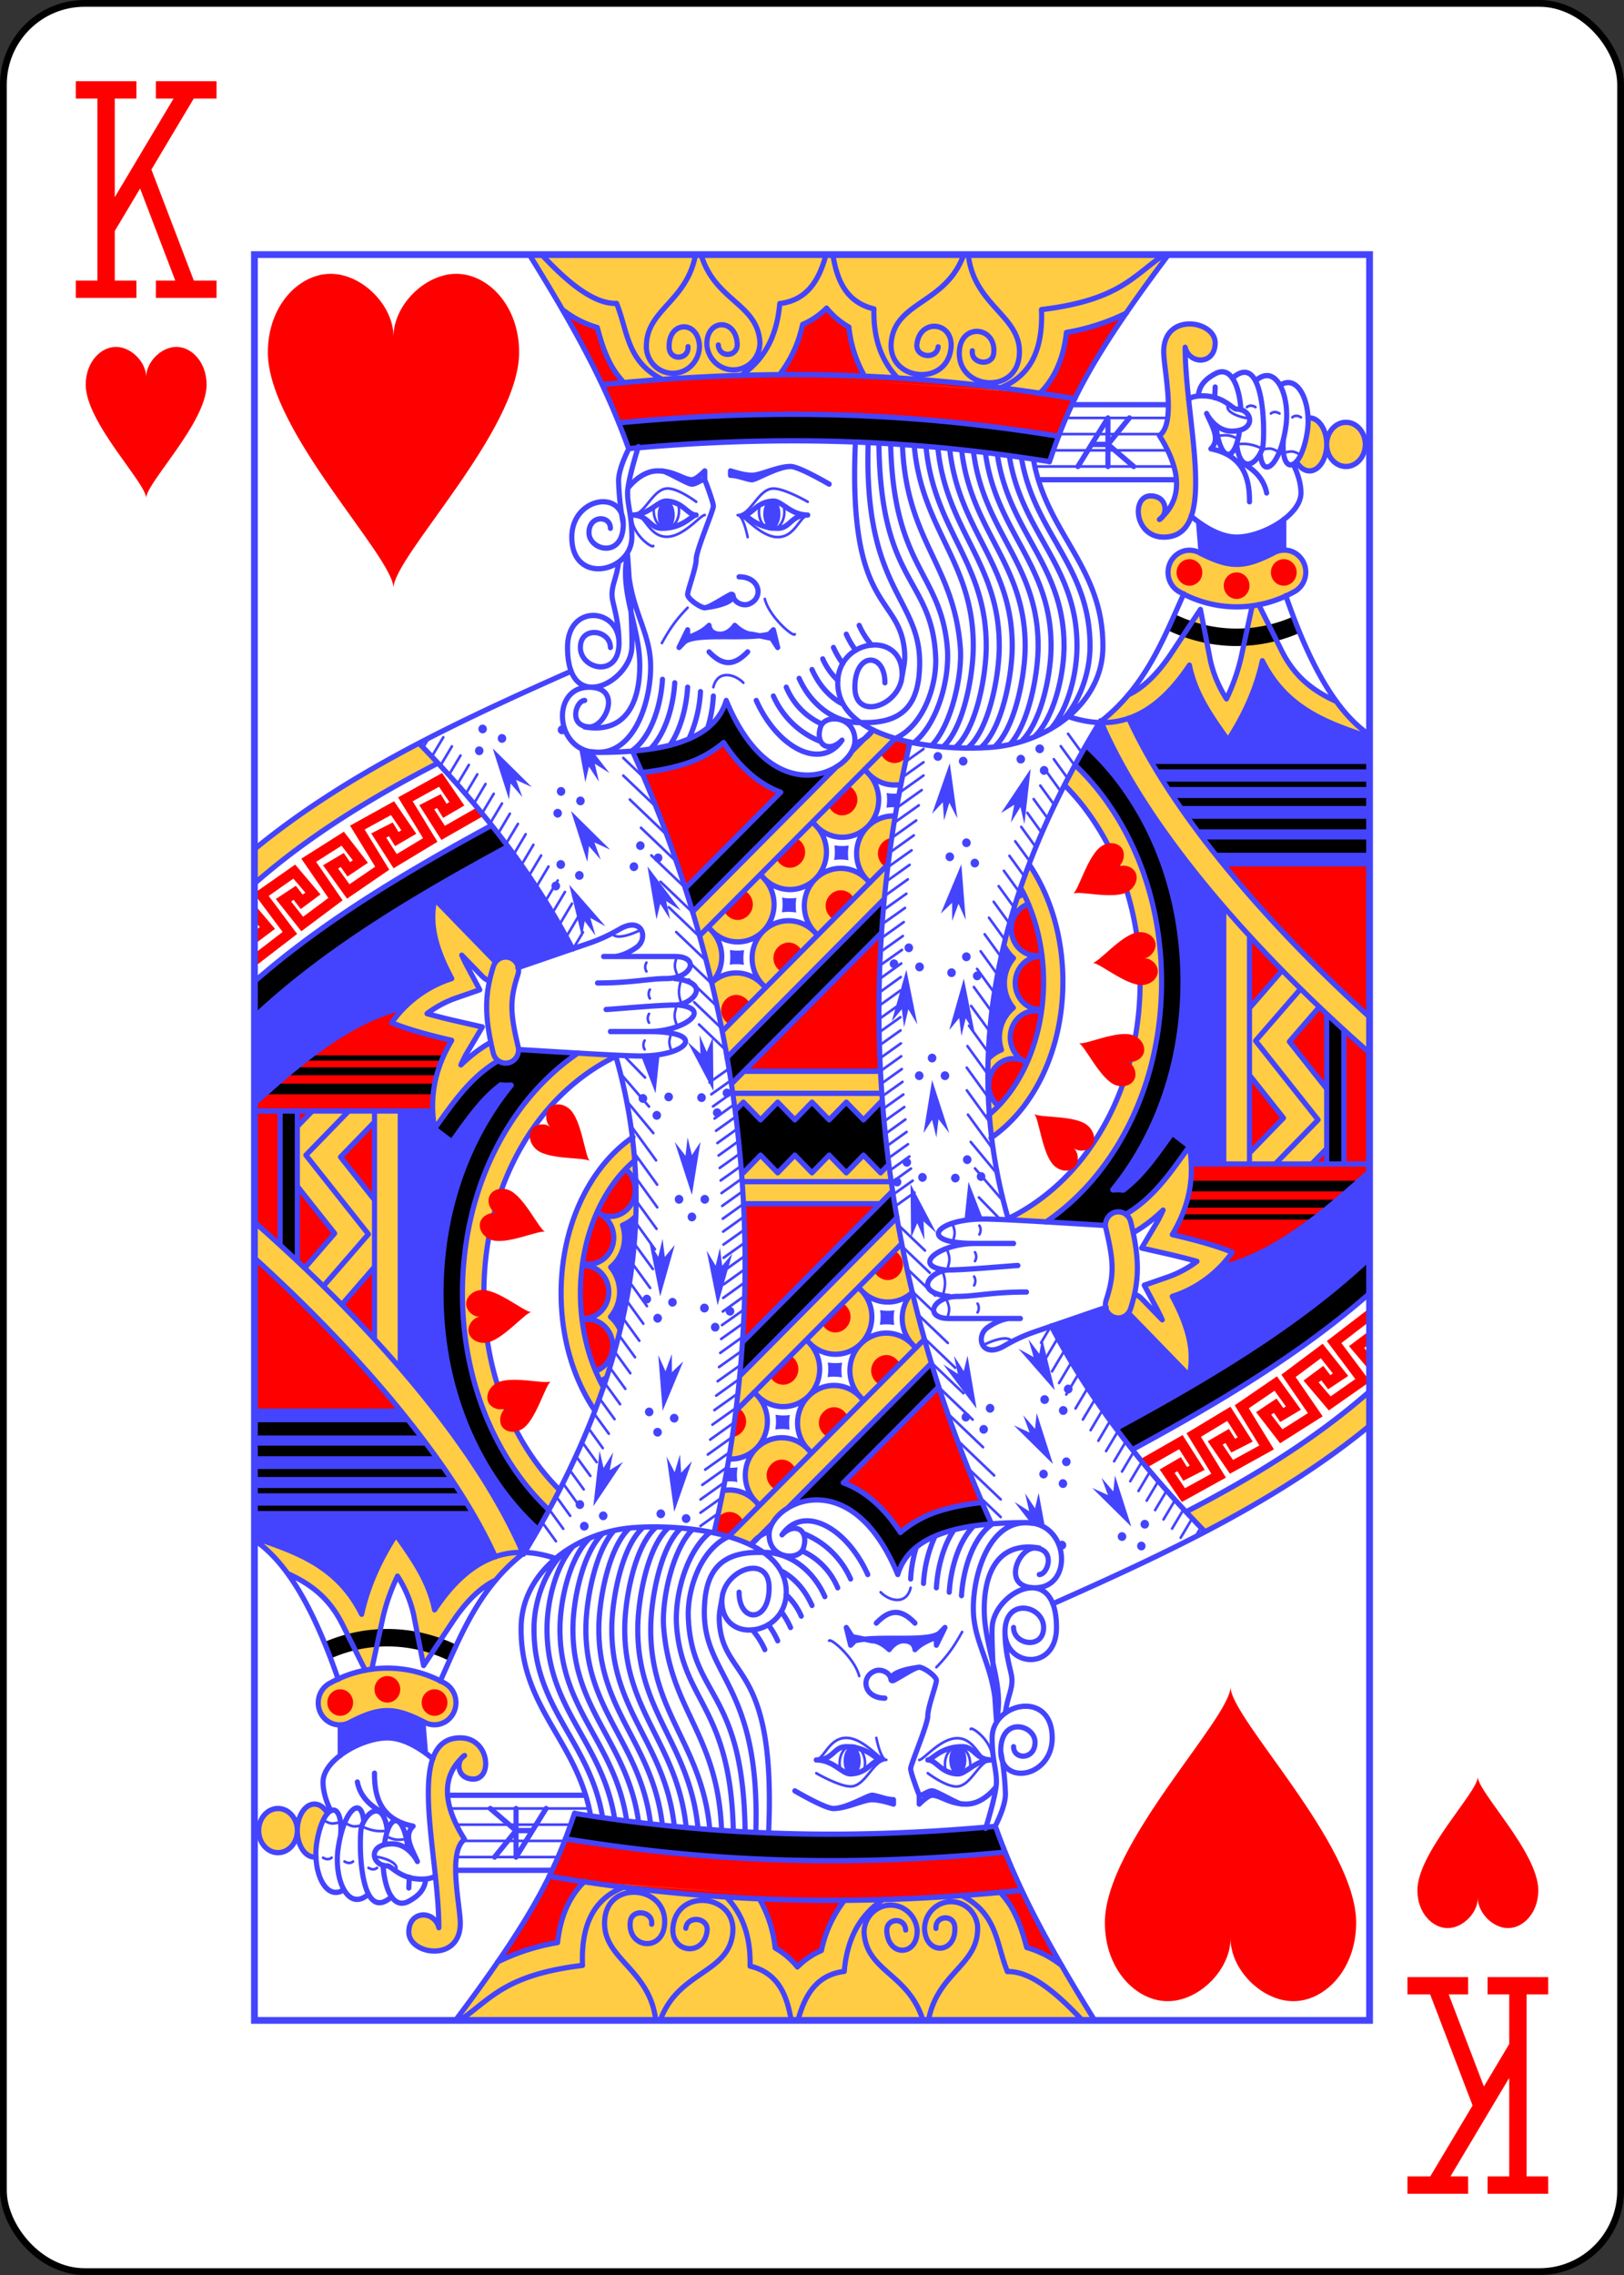 <svg xmlns="http://www.w3.org/2000/svg" xmlns:xlink="http://www.w3.org/1999/xlink" width="240" height="336" class="card" preserveAspectRatio="none" viewBox="-120 -168 240 336"><rect x="-120" y="-168" width="240" height="336" fill="#333333" stroke="none"/><defs><symbol id="h" preserveAspectRatio="xMinYMid" viewBox="-500 -500 1000 1000"><path fill="none" stroke="red" stroke-linecap="square" stroke-miterlimit="1.5" stroke-width="80" d="M-285-460h200m-100 0v920m-100 0h200M85-460h200m-100 20-355 595M85 460h200m-100-20L-10-70"/></symbol><symbol id="a" preserveAspectRatio="xMinYMid" viewBox="-600 -600 1200 1200"><path fill="red" d="M0-300c0-100 100-200 200-200s200 100 200 250C400 0 0 400 0 500 0 400-400 0-400-250c0-150 100-250 200-250S0-400 0-300Z"/></symbol><symbol id="g" preserveAspectRatio="none" viewBox="0 0 1300 2000"><path fill="none" stroke="#44F" stroke-linecap="round" stroke-linejoin="round" stroke-width="3" d="M801.8 1151c5 11.5 3.4 18.3.8 27.6m3.7 3.8c5 11.4 4 13 1.4 22.4m-1-79.5c5 11.4 3.8 14.4 1.2 23.6M946.2 185h118.3m-125.9 18.3h118.2m-125.2 18.4h133M910 240h161.9m73.1-25c10-1.7 20 0 30 5m-52.5-14.4c10-1.7 14.7-1.6 24.7 3.4m28.8 11.6c10-1.7 10.2-1 20.1 4m4.1-.3c10-1.7 9.6-2.4 19.6 2.5M1135 170c-5 10 21.3 16.1 25 15.3m25-5.3c3-2.4 6.4-2 10 0m15 4.3c3-2.4 6.5-2 10 0m-63-11.5c3.1-2.4 6.5-2 10 0M840 1130a9.4 9.4 0 0 1 0 10m-1 17.5a9.4 9.4 0 0 1 0 10m4 20.6a9.4 9.4 0 0 1 0 10M445 295c10 0 15 24.2 35.3 24.6C500 320 520 295 525 295m120.8.4c-10 0-15 24.2-35.3 24.6-19.7.4-39.7-24.6-44.7-24.6M440 295c15 0 23.5-28 40-30 12.6-1.5 35 15 35 15m130 0s-29.1-16.4-41.7-14.9c-16.6 2-25 30-40 30C570 295 575 320 575 320m-135-20c2.6 19 24.2 33 25 30m40 70c-15 15-21.8 25.7-30 40m120-50c5 20 33.2 43.6 35 40m-95 60c5-20 25-15 35-5m-76-202.3a14.8 20 0 0 1 1 7.3v0a14.8 20 0 0 1-10.7 19.2m-6.2.6a14.8 20 0 0 1-12.6-19.8 14.8 20 0 0 1 .3-4.3m18.5 23.5a14.8 20 0 0 1-4 .8 14.8 20 0 0 1-2.2-.2m138.7-25.5a14.8 20 0 0 1 1 7v0a14.8 20 0 0 1-9.5 18.6m-13.5-2a14.8 20 0 0 1-6.6-16.7 14.8 20 0 0 1 1.1-7.6m19 26.3a14.8 20 0 0 1-5.3 1.3 14.8 20 0 0 1-8.2-3.3M780 560l-21 14.5m21 .5-24.7 17.1M780 590l-28.3 19.6m26.2-3.1-29.3 20.3m25.9-3-29 20m26-2.9-28.6 19.8m25.8-2.9-28.2 19.6m25.6-2.7-27.8 19.2m25.5-2.7-27.5 19m25.4-2.6-27.1 18.9m25.4-2.6-27 18.6m25.4-2.5-26.7 18.4M757 756l-26.3 18.3m25.2-2.5-26.2 18.1m25.2-2.4L729 805.3m25-2.4-25.6 17.8m24.7 12.8L728 851m25.5-32.7L728.2 836m24.8 12.8L728 866m25-2.2L728.2 881m25-2.3-24.6 17m25-2.3-24.5 17M754 908l-24.2 16.8m24.9-2.3-24.1 16.7m24.9-2.2-23.9 16.5m24.9-2.2-23.8 16.4m24.9-2.2L734 981.8m24.9-2.2L735.4 996m24.9-2.3-23.3 16.2m24.9-2.3-23.2 16.1m24.9-2.2-23 16m24.8-2.3-23 16m25-2.3-22.8 15.7m24.9-2.2-22.8 15.7m85.1-104 29.3 39.2m-30.6-66.7 27.2 36.6m-27.3-62.3 25.4 34.1m-24.6-58.5 23.9 32m-22-55.1 22.6 30.5M835.5 851l21.7 29m-18.5-50.4 20.9 28M842.4 809l20.2 27.2m-16-47.1 19.7 26.5m-15-45.8 19.2 25.8m-14.2-44.5 18.8 25.2M861.8 733l18.4 24.7m-12.6-42.4 18.1 24.2m-12-41.6 17.9 24M880.2 681l17.6 23.6m-10.9-40.1 17.4 23.2m-10.4-39.5 17.2 23.2m-10-39.1 17 23m-9.7-38.6 17 22.7m-9.3-38 16.8 22.5m-9-37.6 16.5 22.2m-8.5-37 16.5 22.2m-8.4-36.9 16.5 22.1m-8-36.2 16.1 21.6m-119.5 535.5a9.4 9.4 0 0 1 0 10m-32-13.3c5 11.4 3.2 13.6.7 22.8M835 1005l29.3 34.3M840 1035l33 37.2m-28.4-4.3 24 24m13.6 138.1c-7.2-7.5-32.2 5-32.2 5m-99.5-136 31.2 29m-26.4-4.5 32 29.7m-26.7-4.8 33 30.6m-27-5 34 31.5m-27.3-5.3 35 32.5m-27.6-5.6 36.3 33.7m-28.1-6.1 37.7 35M798 1283l39.3 36.5m-29.3-7.1 41.4 38.4m-30-8 43 40m-30.4-8.1 38 35.2m-24-2.3 24 22.3m233.3 11.7-5.2 8.6m-4.8-18.9-13.5 22m3.5-32.3-13.5 22m3.6-32.5-13.6 22.1m3.8-32.8L1050 1422m3.8-33-13.6 22.3m4-33.3-13.6 22.4m4.1-33.4-13.7 22.3m4.3-33.7-13.9 22.7m4.6-34.2-13.8 22.6m4.6-34.2-14 22.7m5-34.7-14 23m5-35-14 23m5.3-35.4-14.3 23.3m5.7-35.9-14.3 23.4m3.7-39.4-14.5 23.6m6.2-36.8-14.6 23.8m6.5-37.2-14.7 24m6.8-37.9-14.9 24.4m6.7-37.6-11.4 18.7"/><use xlink:href="#a" width="90" height="90" transform="rotate(85 118.3 951)"/><use xlink:href="#a" width="90" height="90" transform="rotate(60 -55.7 1190.7)"/><use xlink:href="#a" width="90" height="90" transform="rotate(110 219.2 808.5)"/><use xlink:href="#a" width="90" height="90" transform="rotate(130 269.3 729.3)"/></symbol><symbol id="f" preserveAspectRatio="none" viewBox="0 0 1300 2000"><path fill="none" stroke="#44F" stroke-linecap="round" stroke-linejoin="round" stroke-width="6" d="M520.7.2c16.6 53 66 55 68.6 99.5a31 31 0 0 1-61.8 3.4c-1.7-30.3 33.7-31.9 35.3-2 .9 15-21.2 16.3-22 1.3M514.2.2C503.6 55 454.7 62.5 457 107a31 31 0 0 0 61.8-3.5c-1.7-30.3-37-28-35.3 2 .8 15 22.9 13.7 22-1.2M832.2.2c6.8 59.1 64.4 69.8 59.3 115.3-5 44.7-74.7 36.5-69.5-8.2 3.6-30.2 43.3-25.1 39.8 4.7-1.8 14.9-26.6 12-24.9-3M826.8.3c-20.6 55.3-78.7 52.5-84.3 97.7-5.6 44.7 64.2 53 69.5 8.2 3.6-30.2-36.2-34.5-39.7-4.7-1.8 15 23 17.9 24.8 3m118 53 4-4c15.6-16.7 24.6-39 27.5-65.3a258.2 258.2 0 0 0 70-22M869.3 151c31.6-11.8 50.4-38.3 48.2-88.7 91.9-10.8 107.3-38.9 143.2-62.3m-702 62a118 118 0 0 0 41 20.6c3.3 11.7 7 25.5 15.1 40.7 4 7.5 9.4 15 16.1 21.9m45-3.6c-42-20.4-40.4-54.3-53.7-86.3-27.2.8-57.8-24.6-87.2-55.1m276.8 136.2A137.2 137.2 0 0 0 639 79.2a89.8 89.8 0 0 0 28-18.6c7 8.4 15.7 15.8 26 21.5a138 138 0 0 0 18.5 55.9M666.4 0c-8 28.5-21.5 51.6-54 55.5-3.5 40-20.4 65.2-45.2 81.4m182.8 3c-18-18.3-28.7-43.2-27.8-78.4-32.2-7.5-43-32-47.9-61.5m390.8.7c-95.8 123.7-117.2 173.8-138.3 234M320.7.4c60.5 94.8 90.9 152.9 115.5 219.4m-11.5-29.2c195.7-18 355.7-9.7 512.9 15.2m-501.5 14c186.8-16.7 340-8.8 490.8 14.7m-521.5-87.2c211-20.8 383-11.5 551.2 16M879 1093c-49.1-164.7-27.3-350.9 107.4-565 57.8 131.5 191.5 272 313.6 376.2m-192.6 541.6c-72.6-72.4-134.3-149.5-178.5-232.4M0 673.5c108.2-86.3 238-145 369.4-201.7m394.9 80.3c-77.5 322.3-23.7 629.9 95.1 885.7M510.8 744.4l168.3-164.8M613.5 609 502.3 717.7m16.6 53.8L747.2 548M557.7 950h173.7M551 909.3 734 730m4.6-39.5L545.4 879.8m10.7 59.5 175-171.3m-1.3 157h-159M385 505c-10 0-19.4 28.6 5 30 19 1.1 40-45 0-45-45 0-40.1 73.8 9.9 73.8 64.9 0 135.1-8.8 150.1-58.8 55 130 150.2 80.4 150 45-.1-27.7-35-30-40-15-6.8 20.5 10 30 25 15M560.5 969.5l9.5-9.5 20 20 20-20 20 20 20-20 20 20 20-20 20 20 20-20 2.2 2.2M589.5 702.4a42.5 42.5 0 0 1 4.3 4 42.5 42.5 0 0 1-.8 60 42.5 42.5 0 0 1-60.1-.8 42.5 42.5 0 0 1-3.6-4.3m181.6-177.8a42.5 42.5 0 0 1 4.8 4.3 42.5 42.5 0 0 1-.8 60.1 42.5 42.5 0 0 1-60.1-.8 42.5 42.5 0 0 1-4-4.8m-.6.7a42.5 42.5 0 0 1 4.6 4 42.5 42.5 0 0 1-.9 60.2 42.5 42.5 0 0 1-60-.9 42.5 42.5 0 0 1-3.9-4.5m-61.2 60a42.5 42.5 0 0 1 4 3.8 42.5 42.5 0 0 1 .2 59m0 .1a42.5 42.5 0 0 1 59.1 1.8 42.5 42.5 0 0 1 3.6 4.1m.5-.5a42.5 42.5 0 0 1-4-3.6 42.5 42.5 0 0 1 .8-60 42.5 42.5 0 0 1 60 .8 42.5 42.5 0 0 1 3.4 3.8m97.3-171a42.5 42.5 0 0 1-38-12.3 42.5 42.5 0 0 1-4.1-5m6 128.5a42.5 42.5 0 0 1-3.6-3.3 42.5 42.5 0 0 1 .9-60.1 42.5 42.5 0 0 1 32-12m-90 134.8a42.5 42.5 0 0 1-3.8-3.4 42.5 42.5 0 0 1 .8-60.1 42.5 42.5 0 0 1 60.1.8 42.5 42.5 0 0 1 3.2 3.6m-21-148.7 25-24.5m-269.5 48.2c17-1.8 33.6-4.7 49.3-9.5a129 129 0 0 0 46-24.5c19.7 29.8 43 48 66.6 56.4m335.5-85.7c48.7 15.8 96.2 7.1 140.9-58.3 6.7 33 26 59 45 85 20-29.9 33.3-59.9 40-90 28.1 55 76.6 70.8 125 86.7m0 316.9c-111.4-98.1-228-225.1-280.9-338.6m-126 192A132.6 176.5 0 0 1 920 823.5v0a132.6 176.5 0 0 1-64 151m2.6 26c15.3-10.2 29-23.4 40.5-38.7 27.3-36.3 43.4-85 43.4-138.3 0-50.7-14.5-97.2-39.4-132.9m-25.5 401.8c37.8-17.5 69.8-45 93.5-76.5 40.3-53.6 61.4-121 61.4-192.4 0-71.3-21-138.7-61.4-192.3-8-10.7-17-20.9-26.8-30.4m-21.7 495c26.9-17.9 50-40.3 68.5-64.9 43.8-58.3 66.4-131 66.4-207.4 0-76.3-22.6-149-66.4-207.4a283.6 283.6 0 0 0-34.3-37.9m43.8 480.9c3.6-4.3 7.1-8.7 10.5-13.2 47.3-63 71.4-141.1 71.4-222.4 0-81.2-24-159.4-71.4-222.4a308 308 0 0 0-41.5-45m193.6-158.4-12.6 56.9c-3.6 16-9.4 32.2-17.4 48.6a133 133 0 0 1-18.7-43.1l-11.7-58.2-33.4 49c-18 26.4-35 40.6-50.8 47.8M1261 506c-26.5-11.7-48.2-27.4-63.6-57.5l-26.7-52.1m-185 133.2c52.7-39.7 73.6-93.2 97.7-145.4m116.8-49.5a25 25 0 0 0-11.3 2.8c-35.5 17.8-52 17.8-87.6 0a25 25 0 1 0-22.4 44.8 139.6 139.6 0 0 0 132.4 0 25 25 0 0 0-11-47.6v0m2 51.6c25.9 72.7 56.6 130.8 97.8 157.8m0 743.4c-63.4 54-136.3 97.5-213.9 136.4m214-247.5c-81 69.1-176.7 124.3-276.5 177m276.4-217c-83 75.8-186 135.4-295.4 193M1092 1030h208m-140-100.7 39.6 48.6-39.6 39.7m0-88.3v0m90 15.5-43.5-53.4 33.8-38M1197 812l-37 41.5m72.4 176.6 17.6-17.6m-120-271.1V1030m30-256v256m58.5-197.1-51.4 57.6L1240 980l-50 50m60-167.7V1030m20-149.6V1030m-141-340h171m-292.4 394.2a15 15 0 0 0-15 18.8c9.6 38.9 9.6 53.5.2 81.6a15 15 0 1 0 28.5 9.5c10.6-31.9 10.6-57.2.3-98.4a15 15 0 0 0-14-11.5v0m11.2 114.6 71.2 71.2c3.8-21.4 4.8-45-20-90a136 136 0 0 0 70-50c-16.7-6.7-40-13.3-70-20 22.7-37 25.1-69.3 20-100-21.1 28.4-40.9 57.8-74.3 77m285-49c-44.5 38.3-106.6 94.4-175.7 109.4m-133.3-47.8c-27.6-1.5-116.8-7.3-142-7.3-55 0-79 27.7-9.7 27.7m250-110-20-14.9c-19 25.5-35 48.4-57.1 64.5-1.4-.1-2.8-.4-4.3-.4-2.6-.1-5.2 0-7.8.2M900 1175c-40 0-60 5-80 5-30 0-40 25-10 25h82.9m-2.9-60c-5 0-60 5-80 5s-45 25 0 30m75-60h-45c-40 0-75 25-35 30m188 42.3-83 27.7c-15 5-25 10-36 16.1-26.5 14.9-34-11.1-19-21.1 15-10 25-10 25-10m144.4-97.3 2.4-1.2c12.5-7.1 23-15.5 32.5-24.3-2.4 5.2-5 10.5-8.5 16l-16.5 27 30.8 6.8a763 763 0 0 1 33.7 8.3 128 128 0 0 1-36 18.4l-25.5 8.6 13 23.6c3.2 5.7 5.8 10.8 8 15.6l-23.6-23.6a22.4 22.4 0 0 0-8.8-5.6m74.7-874.5 3 36m96.4-39v35M1085 105c0 85 40.2 215-25 215-35 0-38.3-48.9-13.4-46.6 18.4 1.6 18 21.6 8.4 26.6 25.8-21.4 27.5-52.4 0-95 20-14 5-75 5-95 0-45 60-35.5 60-10 0 25-30 25-35 5v0m6.9 191.2c10.6 8.7 31.8 23.8 53.1 23.8 30 0 75-25 75-50 0-11.8-4.4-23.5-9.1-32.7m-122-73.7c3.2-2 8.1-3.6 16.1-3.6 25 0 35 15 40 15 18.2 0 24 24.5-5 25-20 .4-30-20-30-20 6.2 14.2 16.6 29.1 5 40 35.2 6.8 45.4 30 45 60m-40.5-117.8.5-12.2m28.5 49.2c-5.5 37.8-22.8 36.2-27.7-6.1m-20.6-32.8c1.3-12 8-19 19.8-25.3 21.1-11 29 21.4 30 40.8m-10-35.7c39.6-34.2 38.3 71.7 35 79.9-8.2 20.4-26.3 27.5-30-5.8m22-71.1c24-21 40.4 17 35.5 51-6.2 43.8-27.3 62-30 31.1m23.2-77.2c21.9-13.7 37 22.1 31.5 54-7.8 45.5-31.2 48.5-27.6 6.9m28.5-23.8 1.9-.1c11 0 20 13.4 20 30v0c0 16.6-9 30-20 30-5.9 0-11.5-3.9-15.3-10.6M1295 215a22.5 25 0 0 1-22.5 25 22.5 25 0 0 1-22.5-25 22.5 25 0 0 1 22.5-25 22.5 25 0 0 1 22.5 25v0m-341.7-45h112M914 255h160.8m75.2-20c14.4 7.9 26.5 17.8 30 35M917.8 855a29 30 0 0 1-1.9 0 29 30 0 0 1-29-30 29 30 0 0 1 29-30 29 30 0 0 1 2.3 0m-.3-1.7a29 30 0 0 1-6.6.7 29 30 0 0 1-29-30 29 30 0 0 1 19.9-28.5M900.7 915a29 30 0 0 1-19.6-28.4 29 30 0 0 1 29-30 29 30 0 0 1 7.4 1m-50.2 106.7a29 30 0 0 1-11.2-23.7 29 30 0 0 1 29-30 29 30 0 0 1 15.5 4.6m-44 56.3 1.5 1.4m15.6-190.7a43 43 0 0 0 11.2 14.7 43 43 0 0 0-.2 56.2 43 43 0 0 0-13.8 47.6 41.7 41.7 0 0 0-15.4 10.2m41.3-186.6c-2.6 1-5 2.2-7.3 3.7M735 485c0-35-35-35-35 5s55 20 55-15c0-50-75-40-75 10 0 64.1 114.1 78 179.1 73 64.6-5 129.5-48.5 130-113.3.8-90.6-65.2-127.8-81-212.6M707.3 530c48.7 1.6 67.7-20.1 68.2-66.5.8-74.6-65.5-83.6-60-250.2m5.7 325h.1m217-7.1c22.4-20.8 35.5-55.6 35.8-86.6.7-91.3-65.1-128.4-80-214.6m34.4 307c20.3-22.5 30.2-62.5 30.4-92.4.8-92-64.8-129-78.9-216.6m29.5 318c23-22 34-69.6 34.3-101.4.8-92.7-64.5-129.5-77.8-218.6m28 325.5c23.3-22.2 34.4-74.9 34.7-106.9.8-93.3-64.1-130-76.6-220.2M880.6 555c22.2-23.8 32.7-79 33-110.3.8-93.8-63.6-130.3-75.4-221.7m24.5 334.7c24.2-21.8 35.5-80.4 35.8-113 .7-94.3-63-130.7-74.1-223.3m22 337.4c25.1-21 36.7-81 37-114.1.7-94.8-62.4-131.1-72.9-224.7m20.8 339c25.2-20.8 36.7-81 37-114.3.7-95.2-61.6-131.4-71.6-225.8m20 339.7c24.9-21 36.1-80.9 36.4-113.9.8-95.6-60.7-131.7-70.2-227m19.8 340c24.2-21.8 35-80.4 35.3-113 .8-96-59.8-132-68.8-228m20 339.6c23.3-22.9 36.3-79.8 33.7-111.6C815 350 760 325 755.4 215.5M768.6 553c27.4-21 42.4-72 39.1-108.3-7.7-84.7-62.7-89.7-66-230m5.5 333.3c34.3-15.5 48.4-62.4 47-91.8C790 365 730 375 728 214.1m26 269.6c3-18.4 4.6-21.4 4-32.6-4.5-67-66.4-43.7-57.4-238.5M685 550c-25 35-75.4 8.4-100-45m75.3 46.5A98.8 98.8 0 0 1 605 500m116.2 38.4a40.4 40.4 0 0 1-21.4 15.3m-38-21.9A80 80 0 0 1 620 490m86.5 40c-26.2.8-56-16.3-71.5-50m51.4 29.3c-14.4-7-27.5-20-36.4-39.3m30.3 12.3a73.4 73.4 0 0 1-17.8-24.4m23.4 5.3A97.4 97.4 0 0 1 675 445m26 3.3a97.4 97.4 0 0 1-11-18.3m29.7 12.5A89.2 89.2 0 0 1 705 420M385 535c48.7 8 64.4-29 64.2-70.3C449.1 422.5 425 380 435 340m-42.2 223c48.7 7.9 69.3-55.4 69.1-96.7C461.8 424.1 435 400 435 340m4.6 222.4c23-15.5 34.3-52 36.1-81.3m-14.3 79c18-17.6 27-49.1 28.6-75.1m-5.7 70.8c12.8-18.1 19.4-44 20.7-65.8m1.5 58.5A145.3 145.3 0 0 0 520 495m8.4 41c3.8-12 6-24.5 6.6-36M435 340s6 80 5 105c-1.6 39.4-75 77.6-75 0 0-50 60-45 60-5s-45 30-45 5 35-20 35 0m9.5-96.8c-1.9 17.9-8.9 27-7.4 40.2.8 7.7 7.9 26.6 7.9 51.6m22.6-222.5c-4.3 13.4-12.6 41.3-12.6 52.5 0 15 5 25 5 50 0 40-70 55-70 0 0-45 60-55 60-15s-40 30-40 10 25-20 25-5m21.8-90.8c-5.7 11-12.3 26-12.3 37.4A305 305 0 0 0 430 305m5.4-40.4S450 245 470 245s30 10 40 10c5 0 15-10 15-10v10c-5 0-9.8 4.9-15 5-5 0-30-15-35-15m195 15s-35-20-45-20c-15 0-35 10-45 10s-25-5-25-5v5c8.4 0 20.2 5 25 5 5 0 30-15 45-15m-100 15s10 25 10 30-20 50-20 60-10 35-10 40 15 15 20 15 20-10 30-15c4.5-2.2 10 10-30 15m40-35c25 0 28.9 24.5 11.2 30.9-6.7 2.4-16.7-1.6-18.1-9.1M505 425l-10 20 10-10v-10 0m100 0 5 20-10-15 5-5v0m-105 15 4.4-5.6c1-1.2 15.6-4.4 25.6-14.4 0 0 0 10 13.3 10 10 0 16.7-10 16.7-10s10 10 20 10l25 5-5-5c-28.4 6.7-90-2.7-100 10v0m30 10c17 17.2 30 15 45 0M440 295c20 0 30.3-16.2 40.3-15.8C500 280 505 295 515 295c-5 0-15 15-40 15-15 0-15-15-35-15v0m205 0c-20 0-30.3-16.2-40.3-15.8C585 280 580 295 570 295c5 0 15 15 40 15 15 0 15-15 35-15v0m375-110-25 30 30 25m-49-25h19m-35 25 35-55v55"/></symbol><symbol id="e" preserveAspectRatio="none" viewBox="0 0 1300 2000"><path d="M631.5 181c-65-.1-133.4 3-206.8 9.7l11.4 29.1c186.8-16.6 340-8.7 490.8 14.8l10.7-28.7a1958.8 1958.8 0 0 0-306-24.9Zm441.3 226.2-8.4 18.1a189 189 0 0 0 154.3 3.1l-7.6-18.5a167 167 0 0 1-138.3-2.7zM550 505c-12 39.7-58.6 53.4-109.7 57 4 7.8 7.6 16 11.3 24.3 17-1.5 33.7-4.4 49.4-9.2a129 129 0 0 0 46-24.5c19.7 29.8 43 48 66.6 56.4L502.2 717.5c2.8 8.3 5.6 17 8.5 26.3l168.3-164c-31.4 19.2-90.2 17-129-74.8Zm419.6 51-12.8 22.2a283.6 283.6 0 0 1 34.3 38c43.8 58.3 66.4 131 66.4 207.3 0 76.3-22.6 149-66.4 207.4a288.3 288.3 0 0 1-67.9 64.8c28.2 1.7 55.4 3 68.7 3.6a15.2 15.2 0 0 1 24.4-11.9c32.8-19.6 52.6-49 73.7-77.4l-20-14.9c-19 25.5-35 48.4-57.1 64.5-1.4-.1-2.8-.4-4.3-.4-2.6-.1-5.2 0-7.8.2 3.4-4.6 7-9 10.3-13.5 47.3-63 71.4-141.1 71.4-222.4 0-81.2-24-159.4-71.4-222.4a308 308 0 0 0-41.5-45zm77.5 21 3.7 6H1300v-6zm12.5 20 4 6H1300v-6zm12.5 18.5 6.3 9H1300v-9zm16.8 23.5 9 12H1300v-12zm18 23.5 12 15H1300v-15zM734.1 730 551 909.3l5 30L731 768ZM1250 862.3V1030h20V880.4ZM570 960l-9.5 9.5 4.4 35.5H736l-3.9-42.8-2.2-2.2-20 20-20-20-20 20-20-20-20 20-20-20-20 20zm521.5 89-1.8 12h184.1l14-12zm-4 21.5-3 9h166.9l11-9zm-5.8 16.5-2.6 6h154.5l7.9-6zm218.3 49.5c-83 75.8-186 135.4-295.4 193l19 24c99.8-52.7 195.4-107.9 276.4-177Z"/></symbol><symbol id="d" preserveAspectRatio="none" viewBox="0 0 1300 2000"><path fill="#44F" d="M603.2 277.1a10 16.6 0 0 0-10 16.7 10 16.6 0 0 0 10 16.6 10 16.6 0 0 0 10-16.6 10 16.6 0 0 0-10-16.7zM480 278.4a10 16.6 0 0 0-10 16.6 10 16.6 0 0 0 10 16.6 10 16.6 0 0 0 10-16.6 10 16.6 0 0 0-10-16.6Zm720 21.5a100.4 100.4 0 0 1-55 20.1c-16.3 0-32.6-8.9-44.2-17l1.6 35.2c34.3 17.2 50.9 17.2 86.4-.6 3.5-1.8 7.4-2.7 11.3-2.8zM530 420c-10 10-24.6 13.2-25.6 14.4L500 440c8.8-11.2 57.9-5.2 88.8-8.2L580 430c-10 0-20-10-20-10s-6.7 10-16.7 10c-13.3 0-13.3-10-13.3-10Zm58.8 11.8L605 435l-5-5c-3.3.8-7.1 1.3-11.2 1.8zM1175 460c-6.7 30.1-20 60.1-40 90-19-26-38.3-52-45-85-22.9 33.5-46.5 52.2-70.8 60.2C1044 578.5 1083 635 1129.1 690H1300V546.7c-48.4-15.9-96.9-31.7-125-86.7Zm-188.6 68.1a896 896 0 0 0-16.8 27.7 327 327 0 0 1 41.5 45.3c47.3 63 71.4 141.2 71.4 222.4 0 81.3-24 159.4-71.4 222.4l-10.4 13.3h8c1.4 0 2.8.3 4.2.4 22-16 38-39 57-64.5l20.1 14.9a155 155 0 0 1 2 19.6l37.9.4.6-289.3C1070 671.5 1017.3 598.5 986.4 528Zm-71.1 26.7a5 5 0 0 0-4.4 2.8 5 5 0 0 0 2.5 6.7 5 5 0 0 0 6.6-2.4 5 5 0 0 0-2.4-6.7 5 5 0 0 0-2.3-.4zm-118.5 8.6a5 5 0 0 0-5 4.1 5 5 0 0 0 4 5.8 5 5 0 0 0 5.9-4 5 5 0 0 0-4-5.8 5 5 0 0 0-1 0zm96.4 3.1a5 5 0 0 0-4.3 2.9 5 5 0 0 0 2.4 6.6 5 5 0 0 0 6.6-2.4 5 5 0 0 0-2.4-6.6 5 5 0 0 0-2.3-.5zm-66.9 2.3a5 5 0 0 0-5 4.1 5 5 0 0 0 4 5.8 5 5 0 0 0 5.9-4 5 5 0 0 0-4-5.8 5 5 0 0 0-.9-.1zm-15.7 7.2L790 633.3l12.5-13 1.4 20.6 6.2-20 9.4 17.7zm109.8 3.2a5 5 0 0 0-4.3 2.9 5 5 0 0 0 2.4 6.7 5 5 0 0 0 6.6-2.5 5 5 0 0 0-2.4-6.6 5 5 0 0 0-2.3-.5zm-15.5 3.2-34.5 50.1 15.4-9.3-4 20.2 11.2-17.7 4.6 19.5zM737 609.8a55 55 0 0 1-.2 16.7c3.9-.6 7.8-.7 11.8-.4l2.9-15.8c-4.8.5-9.7.3-14.5-.5zm92.9 51.4a5 5 0 0 0-4.7 3.8 5 5 0 0 0 3.7 6 5 5 0 0 0 6-3.6 5 5 0 0 0-3.7-6 5 5 0 0 0-1.3-.2zm-153.8 7.9c.8 5.5.7 11.1-.3 16.6a52 52 0 0 1 16.7.3 52 52 0 0 1 .3-16.7 55 55 0 0 1-16.7-.2zm134.5 8a5 5 0 0 0-4.8 3.8 5 5 0 0 0 3.7 6 5 5 0 0 0 6-3.6 5 5 0 0 0-3.6-6 5 5 0 0 0-1.3-.2zm29 7.1a5 5 0 0 0-4.6 3.8 5 5 0 0 0 3.6 6 5 5 0 0 0 6-3.6 5 5 0 0 0-3.6-6 5 5 0 0 0-1.3-.2zm-15.5 6.3-24 55.9 13.2-12.2.1 20.6 7.4-19.5 8.4 18.2zm-209 37.8a52 52 0 0 1-.2 16.7 55 55 0 0 1 16.7.2c-.8-5.5-.7-11.1.2-16.6a52 52 0 0 1-16.7-.3zm148 51.9a5 5 0 0 0-5.2 4.4 5 5 0 0 0 4.4 5.5 5 5 0 0 0 5.5-4.3 5 5 0 0 0-4.3-5.6 5 5 0 0 0-.4 0zm110.4 2.3a616.4 616.4 0 0 0-18.3 127.8l.2.5c4.3-4.4 9.6-8 15.4-10.2a43.2 43.2 0 0 1 13.8-47.6 43 43 0 0 1 .2-56.2c-4.7-4-8.5-9-11.3-14.3zm-319.3 5c.8 5.6.7 11.2-.2 16.8 5.5-.8 11.1-.8 16.6.2a52 52 0 0 1 .3-16.7 55 55 0 0 1-16.7-.2zm275.5 2.8a5 5 0 0 0-4.7 4.4 5 5 0 0 0 4.3 5.6 5 5 0 0 0 5.6-4.4 5 5 0 0 0-4.4-5.6 5 5 0 0 0-.3 0 5 5 0 0 0-.5 0zm-84.4 8a5 5 0 0 0-4.7 4.4 5 5 0 0 0 4.4 5.5 5 5 0 0 0 5.6-4.4 5 5 0 0 0-4.4-5.5 5 5 0 0 0-.4 0 5 5 0 0 0-.5 0zm30.2 3.5a5 5 0 0 0-.4 0 5 5 0 0 0-4.7 4.4 5 5 0 0 0 4.4 5.6 5 5 0 0 0 5.6-4.4 5 5 0 0 0-4.4-5.6 5 5 0 0 0-.5 0zm37 6.6a5 5 0 0 0-4.8 4.4 5 5 0 0 0 4.4 5.5 5 5 0 0 0 5.5-4.3 5 5 0 0 0-4.3-5.6 5 5 0 0 0-.4 0 5 5 0 0 0-.5 0zM760 810l-17 58.4 11.7-13.7 2.6 20.4 5-20.3 10.5 17.1zm82.7 2a5 5 0 0 0-.4 0 5 5 0 0 0-4.7 4.3 5 5 0 0 0 4.4 5.6 5 5 0 0 0 5.5-4.4 5 5 0 0 0-4.3-5.5 5 5 0 0 0-.5 0zm-15.7 8-17 58.4 11.6-13.7 2.6 20.5 5-20.3 10.5 17zm-37 85a5 5 0 0 0-5 5 5 5 0 0 0 5 5 5 5 0 0 0 5-5 5 5 0 0 0-5-5zm-15 20a5 5 0 0 0-5 5 5 5 0 0 0 5 5 5 5 0 0 0 5-5 5 5 0 0 0-5-5zm30 0a5 5 0 0 0-5 5 5 5 0 0 0 5 5 5 5 0 0 0 5-5 5 5 0 0 0-5-5zm-15 10-10 60 10-15 5 20 2.5-20.7L810 995Zm41.2 85.1a5 5 0 0 0-.5 0 5 5 0 0 0-4.7 5.3 5 5 0 0 0 5.2 4.7 5 5 0 0 0 4.7-5.3 5 5 0 0 0-4.7-4.7zm-70.5 3a5 5 0 0 0-1 0 5 5 0 0 0-4 5.9 5 5 0 0 0 5.7 4 5 5 0 0 0 4-5.8 5 5 0 0 0-4.7-4zm539.3 15.5c-44.5 38.3-106.3 93.9-174.6 108.5a142 142 0 0 1-55.4 32.9c24.8 45 23.8 68.6 20 90l-71.2-71.2a15 15 0 0 1-26.5-6.2l-63.4 21a852 852 0 0 0 75.7 116.2c109.3-57.9 212.3-117.5 295.4-193.3zm-307.7 154 .8-.3-1-.6.2.9zm-145-153.4a5 5 0 0 0-.5 0 5 5 0 0 0-4.7 5.3 5 5 0 0 0 5.3 4.7 5 5 0 0 0 4.7-5.3 5 5 0 0 0-4.8-4.7zm-68.4 1a5 5 0 0 0-1 0 5 5 0 0 0-4 5.9 5 5 0 0 0 5.8 4 5 5 0 0 0 4-5.8 5 5 0 0 0-4.8-4.1zm38.4.8a5 5 0 0 0-.5 0 5 5 0 0 0-4.7 5.2 5 5 0 0 0 5.3 4.7 5 5 0 0 0 4.7-5.2 5 5 0 0 0-4.8-4.7zm-68 4.4a5 5 0 0 0-1 0 5 5 0 0 0-4 5.9 5 5 0 0 0 5.8 4 5 5 0 0 0 4-5.8 5 5 0 0 0-4.7-4zm83.1 4.7-4.7 43.8 21.5-1.6zm-67.5 2.6.6 60.9 7.2-16.6 8.4 18.9-1.1-20.9 15 13.3zm153.3 174.6L915 1245l-12.6-16.3 6 20-17.7-9.5 42.3 47zm-86.9 19.8-4.4 17.5-11.4-17.3 4.5 20.5-17-10.8 38.8 50zm117.3 32.8a5 5 0 0 0-1.9.4 5 5 0 0 0-2.6 6.6 5 5 0 0 0 6.6 2.6 5 5 0 0 0 2.6-6.6 5 5 0 0 0-4.7-3zm-27.5 12a5 5 0 0 0-1.9.3 5 5 0 0 0-2.6 6.6 5 5 0 0 0 6.6 2.6 5 5 0 0 0 2.6-6.6 5 5 0 0 0-4.7-3zm-63.3 9.8a5 5 0 0 0-.4 0 5 5 0 0 0-1.4.3 5 5 0 0 0-3.1 6.4 5 5 0 0 0 6.4 3 5 5 0 0 0 3-6.3 5 5 0 0 0-4.5-3.4zm85 2.5a5 5 0 0 0-1.9.4 5 5 0 0 0-2.6 6.6 5 5 0 0 0 6.6 2.6 5 5 0 0 0 2.6-6.6 5 5 0 0 0-4.6-3zm-113.3 7.5a5 5 0 0 0-.4 0 5 5 0 0 0-1.4.3 5 5 0 0 0-3 6.4 5 5 0 0 0 6.3 3 5 5 0 0 0 3-6.4 5 5 0 0 0-4.5-3.3zm82.4.4L910 1330l-13.7-15.4 7.4 19.6-18.4-8.2 45.6 43.8zm-61.6 13.5a5 5 0 0 0-.4 0 5 5 0 0 0-1.4.3 5 5 0 0 0-3.1 6.3 5 5 0 0 0 6.4 3 5 5 0 0 0 3-6.3 5 5 0 0 0-4.5-3.3zm96.3 36.7a5 5 0 0 0-2.4.6 5 5 0 0 0-2.1 6.7 5 5 0 0 0 6.7 2.1 5 5 0 0 0 2.1-6.7 5 5 0 0 0-4.3-2.7zm-26.6 14a5 5 0 0 0-2.4.5 5 5 0 0 0-2 6.8 5 5 0 0 0 6.7 2 5 5 0 0 0 2-6.7 5 5 0 0 0-4.3-2.7zm83.2 6.6-1.9 18-13.7-15.4 7.4 19.5-18.4-8.1 45.6 43.8zm-60.6 4a5 5 0 0 0-2.4.7 5 5 0 0 0-2 6.7 5 5 0 0 0 6.7 2.1 5 5 0 0 0 2-6.7 5 5 0 0 0-4.3-2.7zm-28.4 15.6L910 1420l-11.6-17 4.8 20.3-17.1-10.5 19 23.8 16.6 5.4zM1038 1433a5 5 0 0 0-2.4.6 5 5 0 0 0-2 6.8 5 5 0 0 0 6.7 2 5 5 0 0 0 2-6.7 5 5 0 0 0-4.3-2.7zm-26.5 14a5 5 0 0 0-2.4.6 5 5 0 0 0-2.1 6.7 5 5 0 0 0 6.7 2.1 5 5 0 0 0 2.1-6.7 5 5 0 0 0-4.3-2.7zm-70.4 9.7a5 5 0 0 0-1.5.3 5 5 0 0 0-2.5 2.2l2.5 7.2a5 5 0 0 0 3.5 0 5 5 0 0 0 3-6.4 5 5 0 0 0-4.5-3.3 5 5 0 0 0-.5 0zm93 1a5 5 0 0 0-2.5.6 5 5 0 0 0-2 6.7 5 5 0 0 0 6.7 2.1 5 5 0 0 0 2-6.7 5 5 0 0 0-4.3-2.7z"/></symbol><symbol id="c" preserveAspectRatio="none" viewBox="0 0 1300 2000"><path fill="red" d="M667.1 60.6A89.8 89.8 0 0 1 639 79.2c-5 22.3-14.6 41.4-27.2 57-57.8.3-118.2 3.2-181.5 8.9a113 113 0 0 1-15.6-22c-8-15.1-11.8-28.9-15.2-40.6-15-3.8-28.3-11.3-40.6-20.2 29 48.7 49 87.6 65.6 127.7 195.9-17.4 356-9 513.1 15.5 15-38 35-77.2 79.2-139.6A251.2 251.2 0 0 1 946.6 88a110.8 110.8 0 0 1-31.4 69.2l-204-14.2 203.1 13.8c-66-9.5-133-16.1-203-19-9.3-16-15.9-34.7-18.2-55.8a89.8 89.8 0 0 1-26-21.5ZM1090 345a15 15 0 0 0-15 15 15 15 0 0 0 15 15 15 15 0 0 0 15-15 15 15 0 0 0-15-15zm110 0a15 15 0 0 0-15 15 15 15 0 0 0 15 15 15 15 0 0 0 15-15 15 15 0 0 0-15-15zm-55 15a15 15 0 0 0-15 15 15 15 0 0 0 15 15 15 15 0 0 0 15-15 15 15 0 0 0-15-15zM747 548l-17 16.9c.8 2 2 3.8 3.6 5.5 7 7.1 17.6 7.3 24.8.3a19 19 0 0 0 2-2.4l3.5-16.2zm-200 4.6a129 129 0 0 1-46 24.5 306.2 306.2 0 0 1-49 10c18.8 42.6 35.6 86 50.3 130.6l111.4-108.9c-23.6-8.2-47-26.4-66.6-56.2zm-44.7 165.1.2.5-.2-.5zm190.2-116.3-23.4 23c.8 1.9 2 3.6 3.6 5.2a17 17 0 0 0 24.7.4c7.2-7 7.3-17.6.4-24.8a18.4 18.4 0 0 0-5.3-3.8zm50.4 59.4c-3.8.4-7.5 2-10.6 5-7.1 7-7.3 17.6-.4 24.8.8.7 2.6 2 4.1 2.9zm-111 0L608.3 684c.8 1.8 2 3.5 3.5 5a17 17 0 0 0 24.7.3 17 17 0 0 0 .3-24.7 18.4 18.4 0 0 0-5-3.7zM1300 690l-170.8.1c51.6 61.8 112 121.6 170.8 173.4Zm-616.2 30c-4.4 0-8.9 1.6-12.4 5-7.2 7-7.3 17.7-.4 24.8a20 20 0 0 0 4 3.2l24-23.6a17.4 17.4 0 0 0-15.3-9.4zm-112.6.2-23.7 23.2a19 19 0 0 0 3.3 4.7c7 7.2 17.6 7.3 24.8.4 7.1-7 7.2-17.6.3-24.8-1.4-1.4-3-2.6-4.7-3.5zM902.4 736a29.1 29.1 0 0 0-20.2 28.1c0 16.6 13 30 29 30 2.3 0 4.5-.2 6.8.2-.6.8-1.3.8-2 .8-16.1 0-29.1 13.4-29.1 30s13 30 29 30c.6 0 1.3 0 1.7 1.2-2.5.7-5 .3-7.5.3-16 0-29 13.5-29 30 0 10.8 5.5 20.5 14.2 25.9a28.9 28.9 0 0 0-10.1-1.9 29.6 29.6 0 0 0-29.1 30 29 29 0 0 0 11.5 23.5c33-33.4 52.4-85.2 52.4-140.5 0-30.7-6-60.8-17.6-87.6zM731 768 571.2 924.5l158.6.4C727 873.3 727.4 821 731 768zm429.2 5-.2 78.8 37-41.2a856.4 856.4 0 0 0-36.8-37.6zM623 779.2c-4.5 0-9 1.7-12.5 5.1-7.1 7-7.3 17.6-.3 24.8 1.3 1.3 2.7 2.4 4.2 3.3l24-23.5c-.8-1.5-1.9-2.9-3.1-4.2a17.4 17.4 0 0 0-12.3-5.5zm-61 59.3c-4.4 0-8.9 1.6-12.4 5-7.2 7-7.3 17.7-.4 24.8 1.4 1.5 3 2.6 4.6 3.5l23.8-23.3a18.5 18.5 0 0 0-15.6-10zm678.4 15-33.8 37.9 43.5 53.4v-82.5zm29.5 25.6.3 150.9h29.9V904.3c-10-8.6-20.2-17.1-30.2-25.2zM1160 929.3v88.3l39.6-39.7zm90 83.6-17.7 17.1h17.8zm50 17.1-208 .3a137 137 0 0 1-22 79.7c30 6.7 53.3 13.3 70 20-4.2 6-8.9 11.4-14.4 17 68.4-14.6 130.4-70.6 174.4-109zm-1.7 164.6-48.1 35.9 33.2 43.1-28.8 19.6-14-15.9 3.2-2.2 7.9 10 23.4-15-29.8-36.5-48.1 35 30.9 43.6-29.7 18.3-13.1-16.6 3.2-2 7.4 10.3 24.1-13.9-28-37.8-49.2 32.8 28.7 45.5-30.7 16.4-12.1-17.3 3.3-1.9 6.8 10.8 25-12.4-26-39.5-51.2 30 28.9 45.9-30.7 16.4-12.1-17.3 3.3-1.9 6.8 10.8 25-12.4-25.8-39.4-49.5 27.5 8 9.3 37.5-20.8 12.3 18.6-3.1 1.6-7.2-11.2-24.7 14 25.9 36.8 51.3-27.6-29.1-46.2 30.7-18 12.2 18.6-3.1 1.6-7.2-11.2-24.7 14 25.9 36.8 51.3-27.6-29.3-46.5 30-19.9 13.2 17.8-3 1.8-7.9-10.8-23.8 15.5 28 35.2 49.6-30.5-31.5-44.5 29.4-21.3 14 17.2-2.9 2-8.3-10.5-23 16.6 29.5 33.8 47.5-32.3v-1.2l-32.9-42.8 29.1-21.7 3.8 4.6v-19zm.7 25-23 16.7 24 27.5v-18.2l-6.3-7.3 3-2.2 3.3 4V1221z"/></symbol><symbol id="b" preserveAspectRatio="none" viewBox="0 0 1300 2000"><path fill="#FC4" d="M320.4 0C381 95 411.5 153.3 436 219.9c186.8-16.7 340-8.8 490.8 14.8 21-60.2 42.6-110.4 138.8-234.7ZM1090 78.6c-15 0-30 8.9-30 31.4 0 20 15 81-5 95 26 40.3 25.9 70.2 4 91.5 5.2-7.6 3-21.8-12.4-23.1-25-2.3-21.6 46.6 13.4 46.6 65.2 0 25-130 25-215 5 20 35 20 35-5 0-12.7-15-21.5-30-21.4zM1230 185l-1.9.1c.3 16.6-4 33-13.4 49.3 3.8 6.7 9.4 10.6 15.3 10.6 11 0 20-13.4 20-30s-9-30-20-30zm20 30a22.5 25 0 0 0 22.5 25 22.5 25 0 0 0 22.5-25 22.5 25 0 0 0-22.5-25 22.5 25 0 0 0-22.5 25zm-49.9 119.8a25 25 0 0 0-11.3 2.8c-35.5 17.8-52 17.8-87.6 0a25 25 0 1 0-22.4 44.8 141.3 141.3 0 0 0 84.4 15.4l-12.6 56.8c-3.6 16-9.4 32.2-17.4 48.6a133 133 0 0 1-18.7-43.1l-11.7-58.2-33.4 49c-18 26.4-35 40.6-50.8 47.8a163 163 0 0 1-28.9 29.1l-3.3.3.7 1.6-.6.4h.8c58.2 130.8 191.2 270.5 312.7 374.1v-40.7c-111.4-98-228-225-280.8-338.2 24.2-8 47.9-26.7 70.8-60.3 6.7 33 26 59 45 85 20-29.9 33.3-59.9 40-90 28.1 55 76.6 70.8 125 86.7v-2.8a126.2 126.2 0 0 1-39-37.8c-26.6-11.7-48.3-27.4-63.7-57.5l-26.7-52c13.5-2.7 27-7.4 40.6-14.2a25 25 0 0 0-11-47.6zm-479 203.5-24.8 24.4a47.4 47.4 0 0 1-17.6 17.3l-168 164a1385 1385 0 0 1 22.4 80.5 42.5 42.5 0 0 0-.2-59c-1.3-1.4-2.7-2.6-3.9-4 1.4 1.2 2.6 2.6 3.9 4a42.5 42.5 0 0 0 61-59.3c-1.4-1.4-2.9-2.7-4.2-4.2 1.5 1.3 2.8 2.8 4.1 4.2a42.5 42.5 0 1 0 61-59.2c-1.5-1.5-3-2.9-4.3-4.5 1.5 1.4 2.8 3 4.3 4.5a42.5 42.5 0 1 0 61-59.3c-1.6-1.5-3.2-3-4.6-4.6 1.6 1.4 3 3 4.5 4.6a41.2 41.2 0 0 0 38 11.8 1301 1301 0 0 1 10.5-47.4 188.5 188.5 0 0 1-43-13.9zM715 648a42.5 42.5 0 0 0-.9 60.1l3.4 3.4c-1.2-1-2.3-2.2-3.4-3.4a42.5 42.5 0 1 0-61 59.3c1.3 1.2 2.5 2.3 3.6 3.6l-3.5-3.6a42.5 42.5 0 1 0-61 59.2c1.3 1.3 2.6 2.5 3.8 3.9l-3.8-3.9a42.5 42.5 0 0 0-59-1.9c6.8 27.7 12.8 55.9 18 84.4l183-179.2c3.2-31.2 7.4-62.5 12.8-94a42.9 42.9 0 0 0-32 12.1zm242-69.7-12.6 22.6c9.8 9.5 18.8 19.7 26.8 30.4 40.3 53.6 61.4 121 61.4 192.3 0 71.4-21 138.8-61.4 192.4a249.3 249.3 0 0 1-93.5 76.5l45 3.4c26.9-17.9 50-40.3 68.5-64.9 43.8-58.3 66.4-131 66.4-207.4 0-76.3-22.6-149-66.4-207.4a283.6 283.6 0 0 0-34.3-37.9zM752 608zm151 83c-43.3 110.8-55.5 213.2-44 309 15-9.7 28.7-22.9 40.2-38.2 27.3-36.3 43.4-85 43.4-138.3 0-50.7-14.5-97.2-39.6-132.5zm227.1 50.3V1030h105l15-17.6v-67.6l-43.5-53.4 33.8-38L1197 812l-37 41.5V774ZM570.7 925l-14.6 14.3 4.4 30.2 9.5-9.5 20 20 20-20 20 20 20-20 20 20 20-20 20 20 20-20 2.2 2.2-2.4-37.2Zm589.3 4.3 39.6 48.6-39.6 39.7Zm-70 80.7c-21.1 28.4-40.9 57.8-74.3 77a15 15 0 0 0-8-2.8 15 15 0 0 0-15.2 18.8c9.7 38.9 9.7 53.5.3 81.6a15 15 0 0 0 26 14.2l71.2 71.2c3.8-21.4 4.8-45-20-90a136 136 0 0 0 70-50c-16.7-6.7-40-13.3-70-20 22.7-37 25.1-69.3 20-100zm-30.7 72.2c-2.4 5.2-5 10.5-8.5 16l-16.5 27 30.8 6.8a763 763 0 0 1 33.7 8.3 128 128 0 0 1-36 18.4l-25.5 8.6 13 23.6c3.2 5.7 5.8 10.8 8 15.6l-23.6-23.6a22.4 22.4 0 0 0-8.7-5.5c4.9-21.8 4.3-42.3-1.6-69.7l2.4-1.2c12.5-7.1 23-15.5 32.5-24.3zm240.7 205.4c-63.4 54-136.3 97.5-213.9 136.4l22.4 22.4c68-34.6 133-73.2 191.5-120z"/></symbol><path id="i" d="M-82.4-130.4H82.4v260.8H-82.4z"/></defs><rect width="239" height="335" x="-119.5" y="-167.5" fill="#fff" stroke="#000" rx="12" ry="12"/><use xlink:href="#b" width="164.8" height="260.8" x="-82.4" y="-130.4"/><use xlink:href="#b" width="164.8" height="260.8" x="-82.4" y="-130.4" transform="rotate(180)"/><use xlink:href="#c" width="164.8" height="260.8" x="-82.4" y="-130.4"/><use xlink:href="#c" width="164.8" height="260.8" x="-82.4" y="-130.4" transform="rotate(180)"/><use xlink:href="#d" width="164.8" height="260.8" x="-82.4" y="-130.4"/><use xlink:href="#d" width="164.8" height="260.8" x="-82.4" y="-130.4" transform="rotate(180)"/><use xlink:href="#e" width="164.8" height="260.8" x="-82.4" y="-130.4"/><use xlink:href="#e" width="164.8" height="260.8" x="-82.4" y="-130.4" transform="rotate(180)"/><use xlink:href="#f" width="164.8" height="260.8" x="-82.4" y="-130.4"/><use xlink:href="#f" width="164.8" height="260.8" x="-82.4" y="-130.4" transform="rotate(180)"/><use xlink:href="#g" width="164.8" height="260.8" x="-82.4" y="-130.4"/><use xlink:href="#g" width="164.8" height="260.8" x="-82.4" y="-130.4" transform="rotate(180)"/><use xlink:href="#h" width="32" height="32" x="-114.4" y="-156"/><use xlink:href="#a" width="26.8" height="26.8" x="-111.8" y="-119"/><use xlink:href="#a" width="55.7" height="55.7" x="-89.7" y="-132.2"/><g transform="rotate(180)"><use xlink:href="#h" width="32" height="32" x="-114.4" y="-156"/><use xlink:href="#a" width="26.8" height="26.8" x="-111.8" y="-119"/><use xlink:href="#a" width="55.7" height="55.7" x="-89.7" y="-132.2"/></g><use xlink:href="#i" fill="none" stroke="#44F"/></svg>